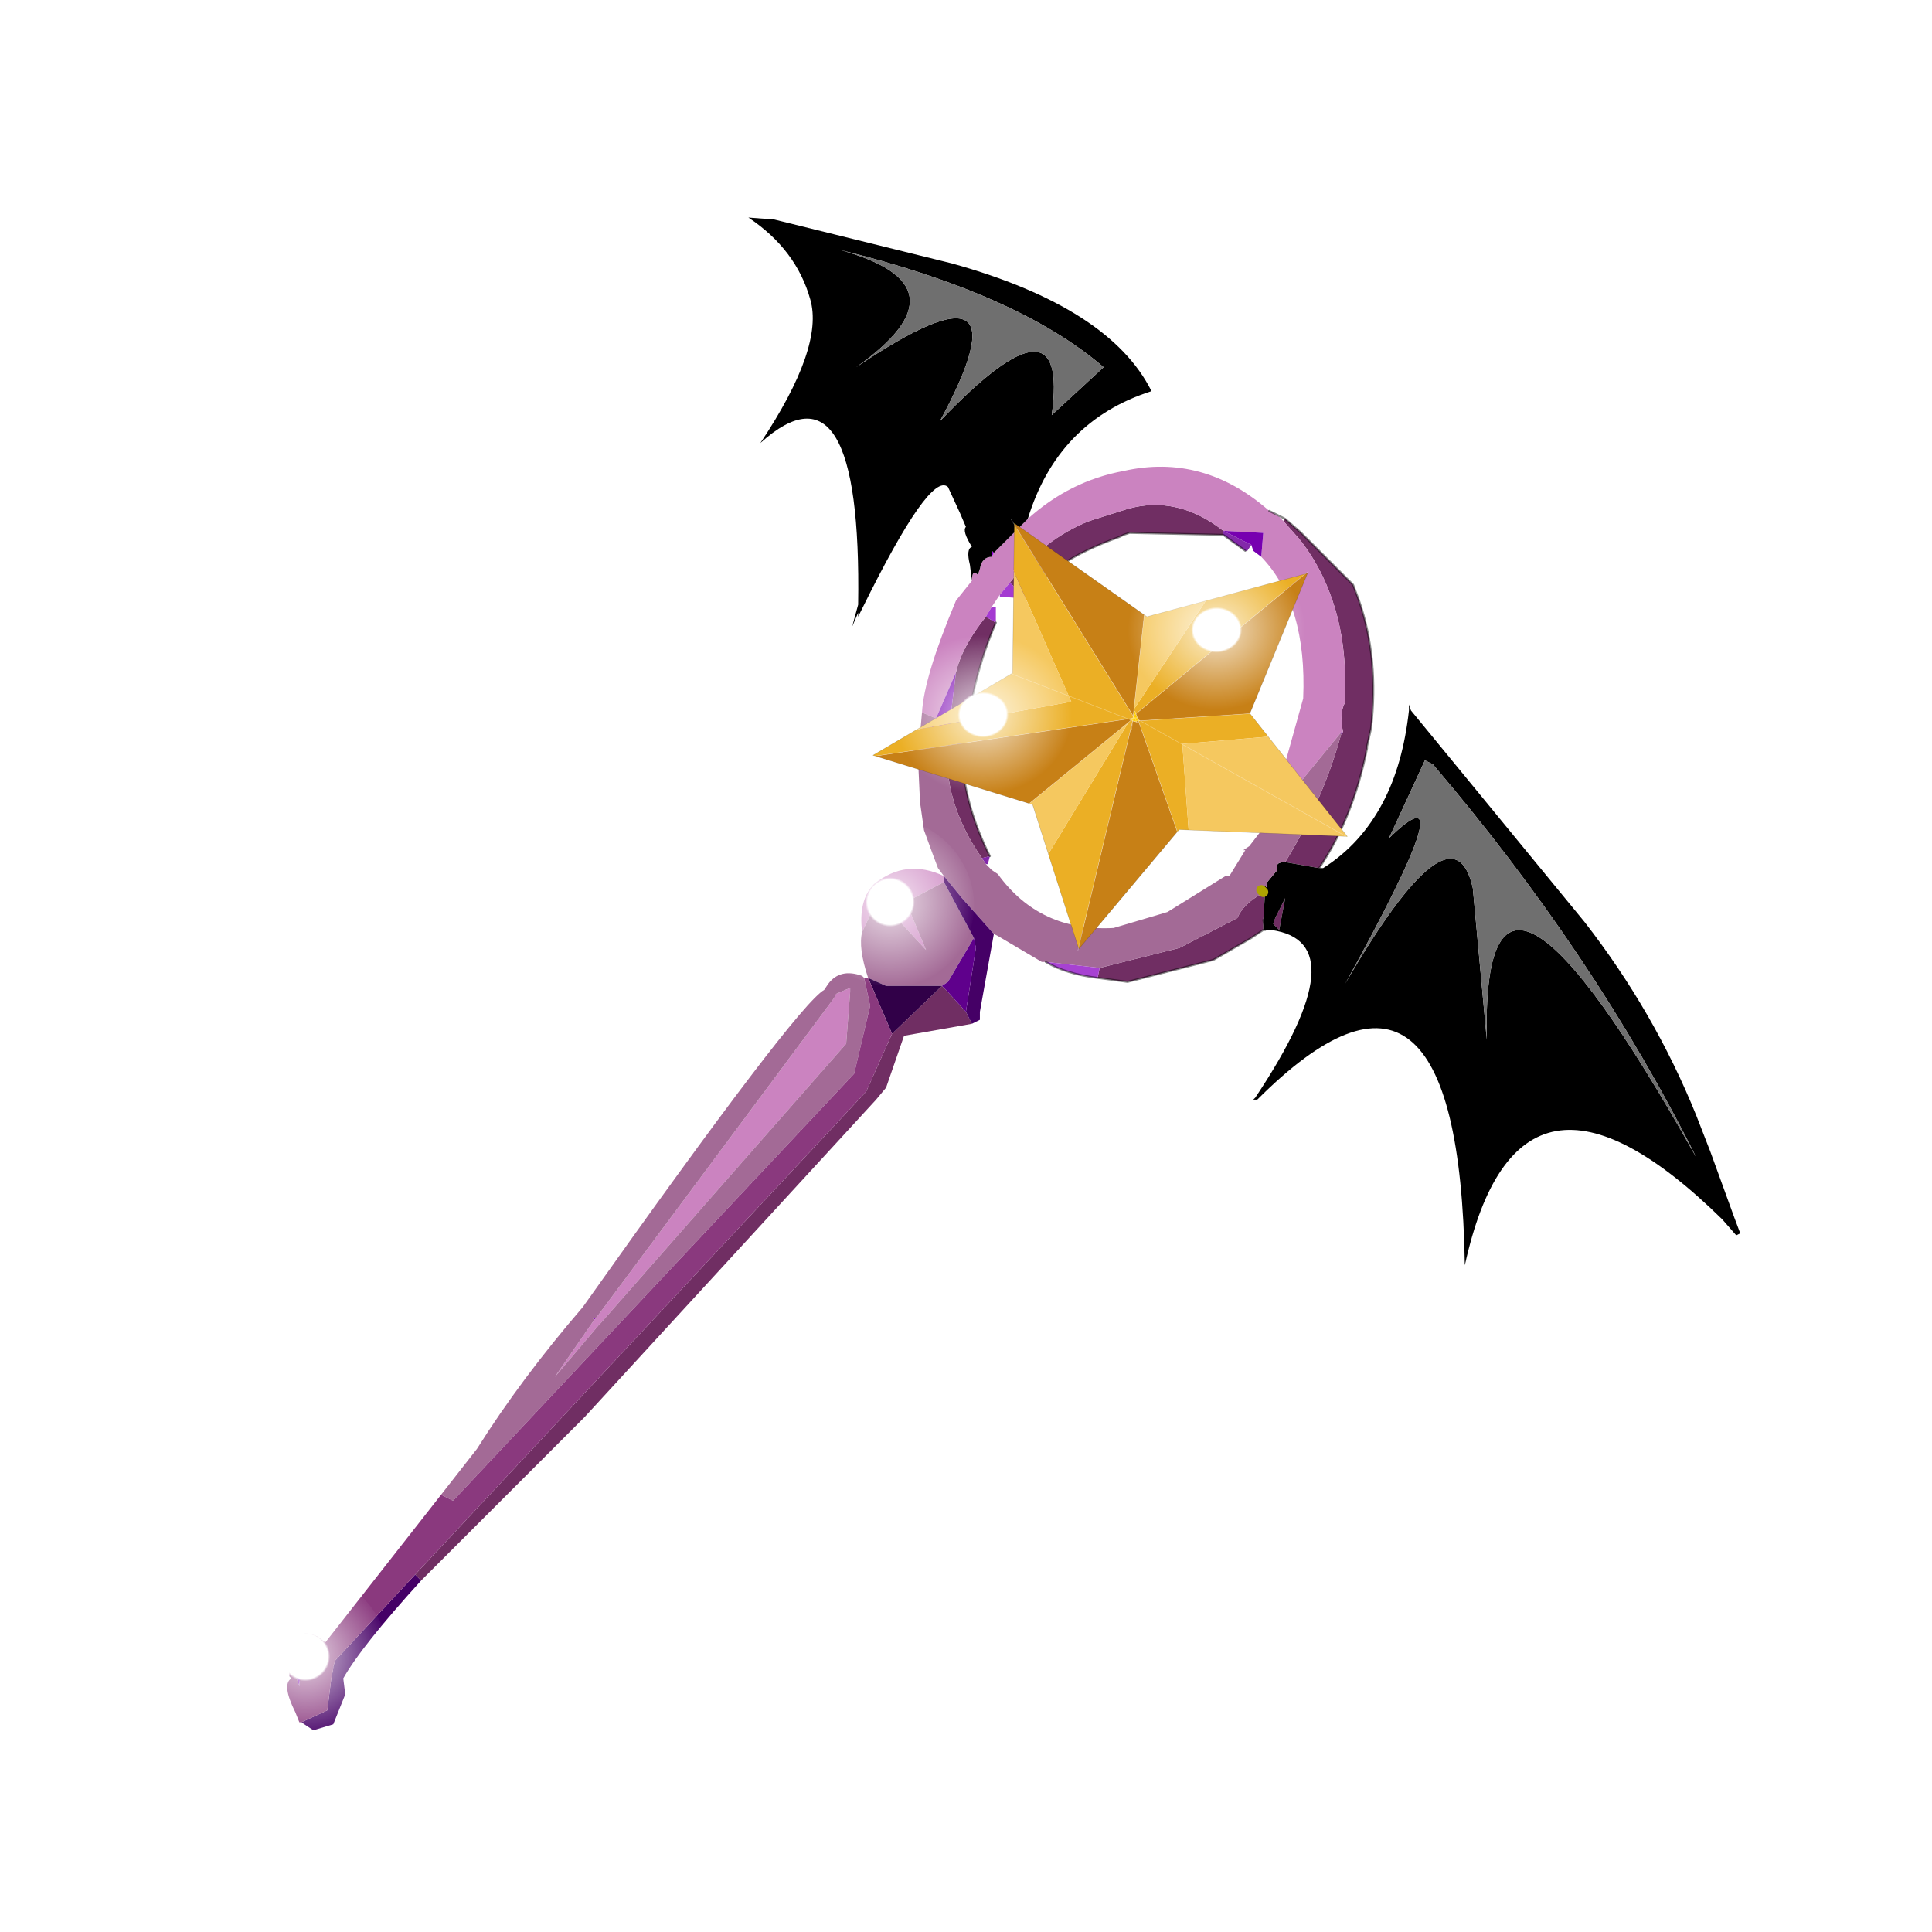 <?xml version="1.0" encoding="UTF-8" standalone="no"?>
<svg xmlns:xlink="http://www.w3.org/1999/xlink" height="440.0px" width="440.0px" xmlns="http://www.w3.org/2000/svg">
  <g transform="matrix(10.0, 0.0, 0.0, 10.0, 0.0, 0.0)">
    <use height="44.0" transform="matrix(0.909, 0.0, 0.0, 0.909, 2.0, 2.0)" width="44.0" xlink:href="#sprite0"/>
  </g>
  <defs>
    <g id="sprite0" transform="matrix(1.0, 0.0, 0.0, 1.0, 0.0, 0.0)">
      <use height="44.0" transform="matrix(1.0, 0.0, 0.0, 1.0, 0.0, 0.0)" width="44.0" xlink:href="#shape0"/>
      <use height="0.0" transform="matrix(0.283, -0.228, 0.228, 0.283, 9.65, 20.65)" width="0.0" xlink:href="#sprite1"/>
      <use height="231.95" transform="matrix(0.033, 0.035, -0.039, 0.029, 26.792, 8.091)" width="238.75" xlink:href="#shape1"/>
      <use height="23.1" transform="matrix(1.0, 0.0, 0.0, 1.0, 3.4, 18.3)" width="18.8" xlink:href="#shape2"/>
    </g>
    <g id="shape0" transform="matrix(1.0, 0.0, 0.0, 1.0, 0.0, 0.0)">
      <path d="M44.0 44.0 L0.0 44.0 0.0 0.0 44.0 0.0 44.0 44.0" fill="#43adca" fill-opacity="0.0" fill-rule="evenodd" stroke="none"/>
      <path d="M30.0 10.8 L30.4 11.15 31.7 12.45 31.85 12.85 Q32.35 14.3 32.15 16.05 L32.05 16.5 32.05 16.55 Q31.7 18.3 30.85 19.55 L30.0 19.4 Q30.95 17.85 31.4 16.2 L31.45 16.15 Q31.35 15.65 31.5 15.4 31.55 14.05 31.25 13.05 30.95 12.05 30.35 11.3 L29.95 10.85 30.0 10.8 M29.45 21.1 L29.15 21.3 28.2 21.85 26.05 22.4 25.3 22.3 25.35 22.05 27.35 21.55 28.8 20.8 Q28.95 20.45 29.4 20.2 L29.4 20.15 29.45 20.15 29.5 20.1 29.45 20.85 29.45 21.1 M22.15 23.45 L20.45 23.75 20.0 25.05 19.75 25.35 12.45 33.3 8.35 37.4 8.2 37.25 19.5 25.15 20.15 23.7 21.4 22.5 21.5 22.6 22.0 23.15 22.15 23.45 M28.45 11.2 L26.1 11.15 25.95 11.2 25.85 11.25 Q24.05 11.9 23.55 12.8 L23.1 12.4 Q23.95 11.3 25.1 10.85 L26.05 10.55 Q27.3 10.2 28.45 11.1 L28.45 11.2 M22.75 13.4 Q22.15 14.8 22.0 16.35 L21.95 16.65 21.9 16.85 Q22.0 18.05 22.6 19.25 L22.4 19.3 Q21.4 17.85 21.55 16.4 L21.55 16.3 21.75 14.65 Q21.9 14.0 22.5 13.25 L22.75 13.4 M29.75 20.8 L30.0 20.3 29.85 21.1 29.7 20.95 29.75 20.8" fill="#702e63" fill-rule="evenodd" stroke="none"/>
      <path d="M19.4 21.15 Q19.3 20.35 19.7 19.95 20.5 19.3 21.45 19.75 L21.45 19.9 20.5 20.4 21.0 21.6 19.8 20.3 19.4 21.15 M20.9 15.65 Q20.95 14.75 21.75 12.85 L22.15 12.35 Q22.15 12.05 22.3 12.2 L22.35 12.05 Q22.4 11.75 22.65 11.75 L22.7 11.65 22.7 11.7 22.7 11.65 22.95 11.4 23.55 10.8 23.55 10.85 23.55 10.8 Q24.6 9.85 25.95 9.6 27.95 9.15 29.6 10.6 L29.7 10.65 29.85 10.75 29.95 10.85 30.35 11.3 Q30.95 12.05 31.25 13.05 31.55 14.05 31.5 15.4 31.35 15.65 31.45 16.15 L31.4 16.15 29.6 18.35 30.45 15.3 Q30.55 12.95 29.4 11.75 L29.45 11.15 28.45 11.1 Q27.3 10.2 26.05 10.55 L25.1 10.85 Q23.95 11.3 23.1 12.4 L22.85 12.7 22.75 12.85 22.65 13.0 22.5 13.25 Q21.9 14.0 21.75 14.65 L21.25 15.8 20.9 15.65 M12.75 30.8 L18.7 22.8 18.75 22.7 19.1 22.55 19.1 22.65 19.0 23.95 12.85 30.95 12.8 31.0 11.7 32.3 12.7 30.85 12.75 30.8" fill="#cb83c0" fill-rule="evenodd" stroke="none"/>
      <path d="M28.45 11.2 L28.45 11.1 29.15 11.45 29.05 11.6 29.0 11.6 28.45 11.2 M22.6 19.25 L22.55 19.45 22.5 19.45 22.4 19.3 22.6 19.25" fill="#8328aa" fill-rule="evenodd" stroke="none"/>
      <path d="M29.4 11.75 L29.2 11.6 29.15 11.45 28.45 11.1 29.45 11.15 29.4 11.75 M21.75 14.65 L21.55 16.3 21.55 16.4 21.05 16.2 21.25 15.8 21.75 14.65 M12.7 30.85 L12.65 30.85 12.75 30.8 12.7 30.85 M5.2 39.6 Q5.2 39.45 5.35 39.4 L5.55 39.35 5.55 39.45 Q5.3 39.65 5.3 40.05 L5.2 39.75 5.2 39.6" fill="#7700b0" fill-rule="evenodd" stroke="none"/>
      <path d="M30.85 19.55 L30.95 19.55 Q31.9 18.95 32.45 17.9 32.95 16.95 33.1 15.6 L33.1 15.45 33.15 15.6 37.5 20.9 Q39.25 23.15 40.3 25.75 L40.65 26.65 41.25 28.3 41.4 28.7 41.3 28.75 40.95 28.35 Q35.85 23.35 34.5 29.5 34.35 20.3 29.3 25.35 L29.2 25.35 29.25 25.3 Q31.85 21.4 29.65 21.1 L29.55 21.1 29.5 21.1 29.45 21.1 29.4 21.15 29.45 21.1 29.45 20.85 29.5 20.1 29.45 20.15 29.4 20.1 Q29.3 19.95 29.5 20.0 L29.55 20.05 29.55 19.95 29.55 19.9 29.8 19.6 29.8 19.55 Q29.75 19.4 30.0 19.4 L30.85 19.55 M22.15 12.35 L22.1 11.95 Q22.0 11.55 22.15 11.5 21.9 11.1 22.0 11.0 L21.85 10.65 21.55 10.0 Q21.1 9.6 19.4 13.05 L19.3 13.25 19.3 13.15 19.15 13.5 19.3 12.95 Q19.4 6.6 16.85 8.9 18.45 6.5 18.1 5.3 17.75 4.05 16.55 3.25 L17.2 3.3 21.65 4.4 Q25.6 5.5 26.65 7.6 24.3 8.35 23.55 10.8 L23.55 10.85 23.55 10.8 22.95 11.4 22.7 11.65 22.7 11.7 22.7 11.65 22.7 11.6 22.7 11.65 22.65 11.6 22.65 11.7 22.65 11.75 Q22.4 11.75 22.35 12.05 L22.3 12.2 Q22.15 12.05 22.15 12.35 M29.5 21.1 L29.5 21.05 29.45 20.85 29.5 21.05 29.5 21.1 M29.75 20.8 L29.7 20.95 29.85 21.1 30.0 20.3 29.75 20.8 M33.7 16.95 L33.5 16.85 32.6 18.8 Q34.6 16.85 31.5 22.45 34.2 17.8 34.7 20.05 L35.05 23.85 Q34.9 17.15 40.3 26.8 37.75 21.7 33.7 16.95 M21.35 8.35 Q24.6 4.95 24.15 8.2 L25.45 7.0 Q23.3 5.15 18.8 4.05 22.15 4.95 19.25 7.0 23.7 4.0 21.35 8.35" fill="#000000" fill-rule="evenodd" stroke="none"/>
      <path d="M22.7 11.65 L22.65 11.75 22.65 11.7 22.65 11.6 22.7 11.65 22.7 11.6 22.7 11.65" fill="#9500dd" fill-rule="evenodd" stroke="none"/>
      <path d="M23.1 12.4 L23.55 12.8 22.85 12.75 22.85 12.7 23.1 12.4 M22.65 13.0 L22.75 13.0 22.75 13.4 22.5 13.25 22.65 13.0" fill="#a43ad1" fill-rule="evenodd" stroke="none"/>
      <path d="M24.0 21.9 L23.9 21.9 22.8 21.25 22.7 21.2 21.9 20.3 21.45 19.75 21.3 19.55 21.15 19.15 20.95 18.6 20.85 17.9 20.8 16.8 20.85 16.2 20.9 15.65 21.25 15.8 21.05 16.2 21.55 16.4 Q21.4 17.85 22.4 19.3 L22.5 19.45 22.65 19.6 22.8 19.7 Q23.85 21.15 25.7 21.05 L27.05 20.65 28.5 19.75 28.6 19.75 29.0 19.1 28.95 19.1 29.1 19.0 29.6 18.35 31.4 16.15 31.4 16.2 Q30.95 17.85 30.0 19.4 29.75 19.4 29.8 19.55 L29.8 19.6 29.55 19.9 29.55 19.95 29.55 20.05 29.5 20.0 Q29.3 19.95 29.4 20.1 L29.4 20.15 29.4 20.2 Q28.95 20.45 28.8 20.8 L27.35 21.55 25.35 22.05 24.0 21.9 M8.85 35.25 L9.75 34.1 Q10.85 32.35 12.4 30.55 17.75 23.0 18.45 22.6 L18.55 22.45 Q18.85 22.05 19.4 22.25 L19.45 22.3 19.6 23.0 19.2 24.7 9.15 35.4 8.85 35.25 M19.55 22.3 Q19.3 21.55 19.4 21.15 L19.8 20.3 21.0 21.6 20.5 20.4 21.45 19.9 22.2 21.3 21.55 22.4 21.4 22.5 20.0 22.5 19.55 22.3 M12.7 30.85 L11.7 32.3 12.8 31.0 12.85 30.95 19.0 23.95 19.1 22.65 19.1 22.55 18.75 22.7 18.7 22.8 12.75 30.8 12.65 30.85 12.7 30.85" fill="#a36a96" fill-rule="evenodd" stroke="none"/>
      <path d="M22.7 21.2 L22.35 23.15 22.35 23.35 22.15 23.45 22.0 23.15 22.25 21.55 22.2 21.3 21.45 19.9 21.45 19.75 21.9 20.3 22.7 21.2 M8.35 37.4 Q6.85 39.05 6.4 39.85 L6.45 40.25 6.15 41.0 5.65 41.15 5.35 40.95 6.0 40.65 6.1 39.85 6.15 39.6 6.15 39.55 6.2 39.4 8.2 37.25 8.35 37.4" fill="#450066" fill-rule="evenodd" stroke="none"/>
      <path d="M31.45 16.15 L31.4 16.2 31.4 16.15 31.45 16.15 M22.2 21.3 L22.25 21.55 22.0 23.15 21.5 22.6 21.4 22.5 21.55 22.4 22.2 21.3 M29.4 20.1 L29.45 20.15 29.4 20.15 29.4 20.1" fill="#5f008c" fill-rule="evenodd" stroke="none"/>
      <path d="M25.3 22.3 Q24.5 22.2 24.0 21.9 L25.35 22.05 25.3 22.3" fill="#a742d2" fill-rule="evenodd" stroke="none"/>
      <path d="M33.7 16.95 Q37.75 21.7 40.3 26.8 34.9 17.15 35.05 23.85 L34.7 20.05 Q34.2 17.8 31.5 22.45 34.6 16.85 32.6 18.8 L33.5 16.85 33.7 16.95 M21.35 8.35 Q23.7 4.0 19.25 7.0 22.15 4.95 18.8 4.05 23.3 5.15 25.45 7.0 L24.15 8.2 Q24.6 4.95 21.35 8.35" fill="#6f6f6f" fill-rule="evenodd" stroke="none"/>
      <path d="M21.4 22.5 L20.15 23.7 19.55 22.3 20.0 22.5 21.4 22.5" fill="#310048" fill-rule="evenodd" stroke="none"/>
      <path d="M5.35 40.95 L5.3 40.95 5.2 40.7 Q4.85 40.0 5.1 39.85 L5.05 39.8 5.05 39.6 Q4.9 39.05 5.2 38.95 5.3 38.6 5.75 38.8 L5.95 38.95 8.85 35.25 9.15 35.4 19.2 24.7 19.6 23.0 19.45 22.3 19.55 22.3 20.15 23.7 19.5 25.15 8.2 37.25 6.2 39.4 6.15 39.55 6.15 39.6 6.1 39.85 6.0 40.65 5.35 40.95 M5.2 39.6 L5.2 39.75 5.3 40.05 Q5.3 39.65 5.55 39.45 L5.55 39.35 5.35 39.4 Q5.2 39.45 5.2 39.6" fill="#8a397e" fill-rule="evenodd" stroke="none"/>
      <path d="M30.0 10.8 L30.4 11.15 31.7 12.45 31.85 12.85 Q32.35 14.3 32.15 16.05 L32.05 16.5 32.05 16.55 Q31.7 18.3 30.85 19.55 M29.5 21.1 L29.45 21.1 29.15 21.3 28.2 21.85 26.05 22.4 25.3 22.3 Q24.5 22.2 24.0 21.9 M29.6 10.6 L29.7 10.65 30.0 10.8 M23.55 12.8 Q24.05 11.9 25.85 11.25 L25.95 11.2 26.1 11.15 28.45 11.2 M22.75 13.4 Q22.15 14.8 22.0 16.35 L21.95 16.65 21.9 16.85 Q22.0 18.05 22.6 19.25 M29.0 11.6 L28.45 11.2 M29.45 20.85 L29.5 21.05 29.5 21.1" fill="none" stroke="#000000" stroke-linecap="round" stroke-linejoin="round" stroke-opacity="0.463" stroke-width="0.05"/>
      <path d="M29.4 20.1 L29.45 20.15" fill="none" stroke="#afa301" stroke-linecap="round" stroke-linejoin="round" stroke-width="0.25"/>
    </g>
    <g id="shape1" transform="matrix(1.0, 0.0, 0.0, 1.0, 66.5, 158.05)">
      <path d="M89.9 -85.25 L89.95 -85.25 89.95 -85.2 89.9 -85.25 M171.75 -78.3 L172.15 -78.3 171.7 -77.8 171.75 -78.3 M54.4 -42.1 L56.35 -41.3 57.35 -40.85 58.65 -41.25 58.1 -40.55 57.35 -40.85 55.9 -40.4 55.7 -40.05 57.55 -39.7 55.7 -40.05 55.9 -40.4 57.35 -40.85 58.1 -40.55 57.55 -39.7 56.85 -38.75 56.45 -38.2 56.35 -38.35 56.25 -38.45 55.5 -39.2 55.55 -38.1 55.5 -39.2 56.25 -38.45 55.5 -39.5 55.5 -39.2 55.3 -39.4 54.5 -40.25 54.45 -40.3 54.5 -40.3 54.45 -40.8 54.4 -42.1 54.45 -40.8 54.5 -40.3 54.45 -40.3 52.55 -42.25 53.0 -42.7 54.4 -42.1 M-1.4 -10.1 L-1.1 -9.5 -1.45 -9.3 -1.4 -10.1 M54.45 -40.8 L54.95 -40.2 54.5 -40.3 54.5 -40.25 54.5 -40.3 54.95 -40.2 54.45 -40.8 M56.35 -41.3 L55.9 -40.4 55.2 -40.15 54.95 -40.2 55.0 -40.1 55.4 -39.6 55.3 -39.4 55.4 -39.6 55.0 -40.1 54.95 -40.2 55.2 -40.15 55.9 -40.4 56.35 -41.3 M55.4 -39.6 L55.5 -39.5 55.4 -39.6 55.7 -40.05 55.2 -40.15 55.0 -40.1 55.2 -40.15 55.7 -40.05 55.4 -39.6 M55.3 -39.4 L55.5 -39.2 55.5 -39.5 56.25 -38.45 56.85 -38.75 56.25 -38.45 55.55 -38.1 54.7 -37.65 54.6 -38.15 54.7 -37.65 54.15 -37.4 54.6 -38.15 55.3 -39.4 M81.65 -48.7 L81.55 -48.9 81.8 -48.75 81.65 -48.7 M56.85 -38.75 L57.55 -39.7 58.35 -39.55 56.85 -38.75 M-63.35 -63.6 L-63.9 -64.05 -63.45 -64.15 -63.35 -63.6" fill="#ffcc00" fill-rule="evenodd" stroke="none"/>
      <path d="M135.4 62.85 L135.45 63.15 134.95 62.95 135.4 62.85" fill="#c9a72a" fill-rule="evenodd" stroke="none"/>
      <path d="M89.95 -85.25 L105.4 -83.95 81.55 -48.9 81.65 -48.7 58.65 -41.25 81.65 -48.7 81.8 -48.75 119.75 -20.65 116.6 -17.2 116.95 -15.75 58.1 -40.55 58.65 -41.25 89.95 -85.2 89.95 -85.25 M28.7 -108.75 L48.5 -155.9 54.4 -42.1 53.0 -42.7 52.55 -42.25 51.85 -42.95 28.7 -108.75 M-7.6 46.35 L29.05 -22.0 25.8 -23.1 54.15 -37.4 25.8 -23.1 -43.75 -46.7 -44.45 -47.25 -63.35 -63.6 54.45 -40.3 54.5 -40.25 55.3 -39.4 54.6 -38.15 54.15 -37.4 -9.4 71.35 -10.45 71.95 -7.6 46.35 M56.25 -38.45 L56.35 -38.35 56.45 -38.2 134.95 62.95 85.95 40.85 55.65 -36.2 55.55 -38.1 56.25 -38.45" fill="#ebaf25" fill-rule="evenodd" stroke="none"/>
      <path d="M105.4 -83.95 L171.75 -78.3 171.7 -77.8 81.8 -48.75 171.7 -77.8 119.75 -20.65 81.8 -48.75 81.55 -48.9 105.4 -83.95 M15.35 -80.5 L16.95 -80.85 28.7 -108.75 51.85 -42.95 15.35 -80.5 M25.8 -23.1 L29.05 -22.0 -7.6 46.35 -1.45 -9.3 -1.1 -9.5 -1.4 -10.1 -43.75 -46.7 25.8 -23.1 -1.1 -9.5 25.8 -23.1 M55.65 -36.2 L85.95 40.85 60.2 29.2 58.75 30.1 55.65 -36.2" fill="#f5c85f" fill-rule="evenodd" stroke="none"/>
      <path d="M48.5 -155.9 L48.95 -156.95 89.9 -85.25 89.95 -85.2 58.65 -41.25 57.35 -40.85 56.35 -41.3 54.4 -42.1 48.5 -155.9 M116.95 -15.75 L117.0 -15.6 135.4 62.85 134.95 62.95 56.45 -38.2 56.85 -38.75 58.35 -39.55 57.55 -39.7 58.1 -40.55 116.95 -15.75 M15.35 -80.5 L51.85 -42.95 52.55 -42.25 54.45 -40.3 -63.35 -63.6 -63.45 -64.15 15.35 -80.5 M-9.4 71.35 L54.15 -37.4 54.7 -37.65 55.55 -38.1 55.65 -36.2 58.75 30.1 58.6 30.2 -9.4 71.35 M59.9 -34.7 L56.45 -38.2 59.9 -34.7" fill="#c78016" fill-rule="evenodd" stroke="none"/>
      <path d="M48.5 -155.9 L48.95 -156.95 89.9 -85.25 89.95 -85.25 105.4 -83.95 171.75 -78.3 172.15 -78.3 171.7 -77.8 119.75 -20.65 116.6 -17.2 116.95 -15.75 M117.0 -15.6 L135.4 62.85 135.45 63.15 134.95 62.95 M28.7 -108.75 L48.5 -155.9 M28.7 -108.75 L16.95 -80.85 15.35 -80.5 M-7.6 46.35 L-10.45 71.95 -9.4 71.35 M-43.75 -46.7 L-1.4 -10.1 M-63.35 -63.6 L-44.45 -47.25 M85.95 40.85 L134.95 62.95 M58.6 30.2 L-9.4 71.35 M85.95 40.85 L60.2 29.2 58.75 30.1 M-63.45 -64.15 L-63.9 -64.05 -63.35 -63.6 M-63.45 -64.15 L15.35 -80.5 M-1.45 -9.3 L-1.4 -10.1 M-7.6 46.35 L-1.45 -9.3" fill="none" stroke="#000000" stroke-linecap="round" stroke-linejoin="round" stroke-opacity="0.2" stroke-width="0.25"/>
      <path d="M116.95 -15.75 L117.0 -15.6 M134.95 62.95 L135.85 64.1 M48.5 -155.9 L48.4 -157.95 M48.5 -155.9 L54.4 -42.1 56.35 -41.3 57.35 -40.85 58.65 -41.25 89.95 -85.2 89.95 -85.25 M15.35 -80.5 L51.85 -42.95 52.55 -42.25 54.45 -40.3 -63.35 -63.6 -66.4 -64.2 M-9.4 71.35 L54.15 -37.4 25.8 -23.1 M-1.1 -9.5 L25.8 -23.1 M54.45 -40.3 L54.5 -40.3 54.45 -40.8 54.4 -42.1 53.0 -42.7 M54.5 -40.25 L54.5 -40.3 54.95 -40.2 54.45 -40.8 M54.45 -40.3 L54.5 -40.25 55.3 -39.4 55.4 -39.6 55.0 -40.1 54.95 -40.2 55.2 -40.15 55.9 -40.4 56.35 -41.3 M55.4 -39.6 L55.7 -40.05 55.2 -40.15 55.0 -40.1 M55.3 -39.4 L55.5 -39.2 55.5 -39.5 55.4 -39.6 M54.7 -37.65 L55.55 -38.1 55.5 -39.2 56.25 -38.45 55.5 -39.5 M54.7 -37.65 L54.6 -38.15 54.15 -37.4 54.7 -37.65 M55.3 -39.4 L54.6 -38.15 M58.1 -40.55 L57.35 -40.85 55.9 -40.4 55.7 -40.05 57.55 -39.7 58.1 -40.55 58.65 -41.25 81.65 -48.7 81.8 -48.75 171.7 -77.8 M56.45 -38.2 L56.85 -38.75 56.25 -38.45 56.35 -38.35 56.45 -38.2 59.9 -34.7 M57.55 -39.7 L56.85 -38.75 58.35 -39.55 57.55 -39.7 M55.55 -38.1 L56.25 -38.45 M55.55 -38.1 L55.65 -36.2 M134.95 62.95 L56.45 -38.2 M58.1 -40.55 L116.95 -15.75 M58.75 30.1 L58.6 30.2 M-9.4 71.35 L-10.85 73.8 M58.75 30.1 L55.65 -36.2 M-2.45 -8.85 L-1.45 -9.3 -1.1 -9.5" fill="none" stroke="#ffffff" stroke-linecap="round" stroke-linejoin="round" stroke-opacity="0.4" stroke-width="0.25"/>
      <path d="M40.0 -57.1 Q21.4 -58.7 9.25 -73.65 -2.85 -88.6 -1.0 -107.7 0.75 -125.95 15.45 -138.05 30.15 -150.15 48.7 -148.55 67.2 -146.2 79.3 -131.25 91.45 -116.3 89.7 -97.95 87.9 -78.9 73.2 -66.8 58.5 -54.7 40.0 -57.1" fill="url(#gradient0)" fill-rule="evenodd" stroke="none"/>
      <path d="M2.65 61.25 Q-15.95 59.65 -28.1 44.7 -40.2 29.75 -38.35 10.65 -36.6 -7.6 -21.9 -19.7 -7.2 -31.8 11.35 -30.2 29.85 -27.85 41.95 -12.9 54.1 2.05 52.35 20.4 50.55 39.45 35.85 51.55 21.15 63.65 2.65 61.25" fill="url(#gradient1)" fill-rule="evenodd" stroke="none"/>
    </g>
    <radialGradient cx="0" cy="0" gradientTransform="matrix(0.036, 0.045, -0.044, 0.036, 44.3, -102.45)" gradientUnits="userSpaceOnUse" id="gradient0" r="819.2" spreadMethod="pad">
      <stop offset="0.0" stop-color="#ffffff"/>
      <stop offset="0.243" stop-color="#ffffff"/>
      <stop offset="0.267" stop-color="#ffffff" stop-opacity="0.561"/>
      <stop offset="0.933" stop-color="#ffffff" stop-opacity="0.0"/>
    </radialGradient>
    <radialGradient cx="0" cy="0" gradientTransform="matrix(0.036, 0.045, -0.044, 0.036, 6.95, 15.9)" gradientUnits="userSpaceOnUse" id="gradient1" r="819.2" spreadMethod="pad">
      <stop offset="0.0" stop-color="#ffffff"/>
      <stop offset="0.243" stop-color="#ffffff"/>
      <stop offset="0.267" stop-color="#ffffff" stop-opacity="0.561"/>
      <stop offset="0.933" stop-color="#ffffff" stop-opacity="0.0"/>
    </radialGradient>
    <g id="shape2" transform="matrix(1.0, 0.0, 0.0, 1.0, -3.4, -18.3)">
      <path d="M19.95 22.5 Q19.05 22.4 18.5 21.7 17.95 21.05 18.05 20.2 18.15 19.35 18.8 18.8 19.5 18.25 20.3 18.3 21.15 18.45 21.7 19.1 22.25 19.8 22.2 20.6 22.15 21.5 21.45 22.05 20.8 22.6 19.95 22.5" fill="url(#gradient2)" fill-rule="evenodd" stroke="none"/>
      <path d="M5.3 41.4 Q4.4 41.3 3.85 40.6 3.3 39.95 3.4 39.1 3.5 38.25 4.15 37.7 4.85 37.15 5.65 37.2 6.5 37.35 7.05 38.0 7.6 38.7 7.55 39.5 7.5 40.4 6.8 40.95 6.15 41.5 5.3 41.4" fill="url(#gradient3)" fill-rule="evenodd" stroke="none"/>
    </g>
    <radialGradient cx="0" cy="0" gradientTransform="matrix(0.002, 0.002, -0.002, 0.002, 20.1, 20.4)" gradientUnits="userSpaceOnUse" id="gradient2" r="819.2" spreadMethod="pad">
      <stop offset="0.0" stop-color="#ffffff"/>
      <stop offset="0.243" stop-color="#ffffff"/>
      <stop offset="0.267" stop-color="#ffffff" stop-opacity="0.561"/>
      <stop offset="0.933" stop-color="#ffffff" stop-opacity="0.0"/>
    </radialGradient>
    <radialGradient cx="0" cy="0" gradientTransform="matrix(0.002, 0.002, -0.002, 0.002, 5.45, 39.3)" gradientUnits="userSpaceOnUse" id="gradient3" r="819.2" spreadMethod="pad">
      <stop offset="0.0" stop-color="#ffffff"/>
      <stop offset="0.243" stop-color="#ffffff"/>
      <stop offset="0.267" stop-color="#ffffff" stop-opacity="0.561"/>
      <stop offset="0.933" stop-color="#ffffff" stop-opacity="0.0"/>
    </radialGradient>
  </defs>
</svg>
